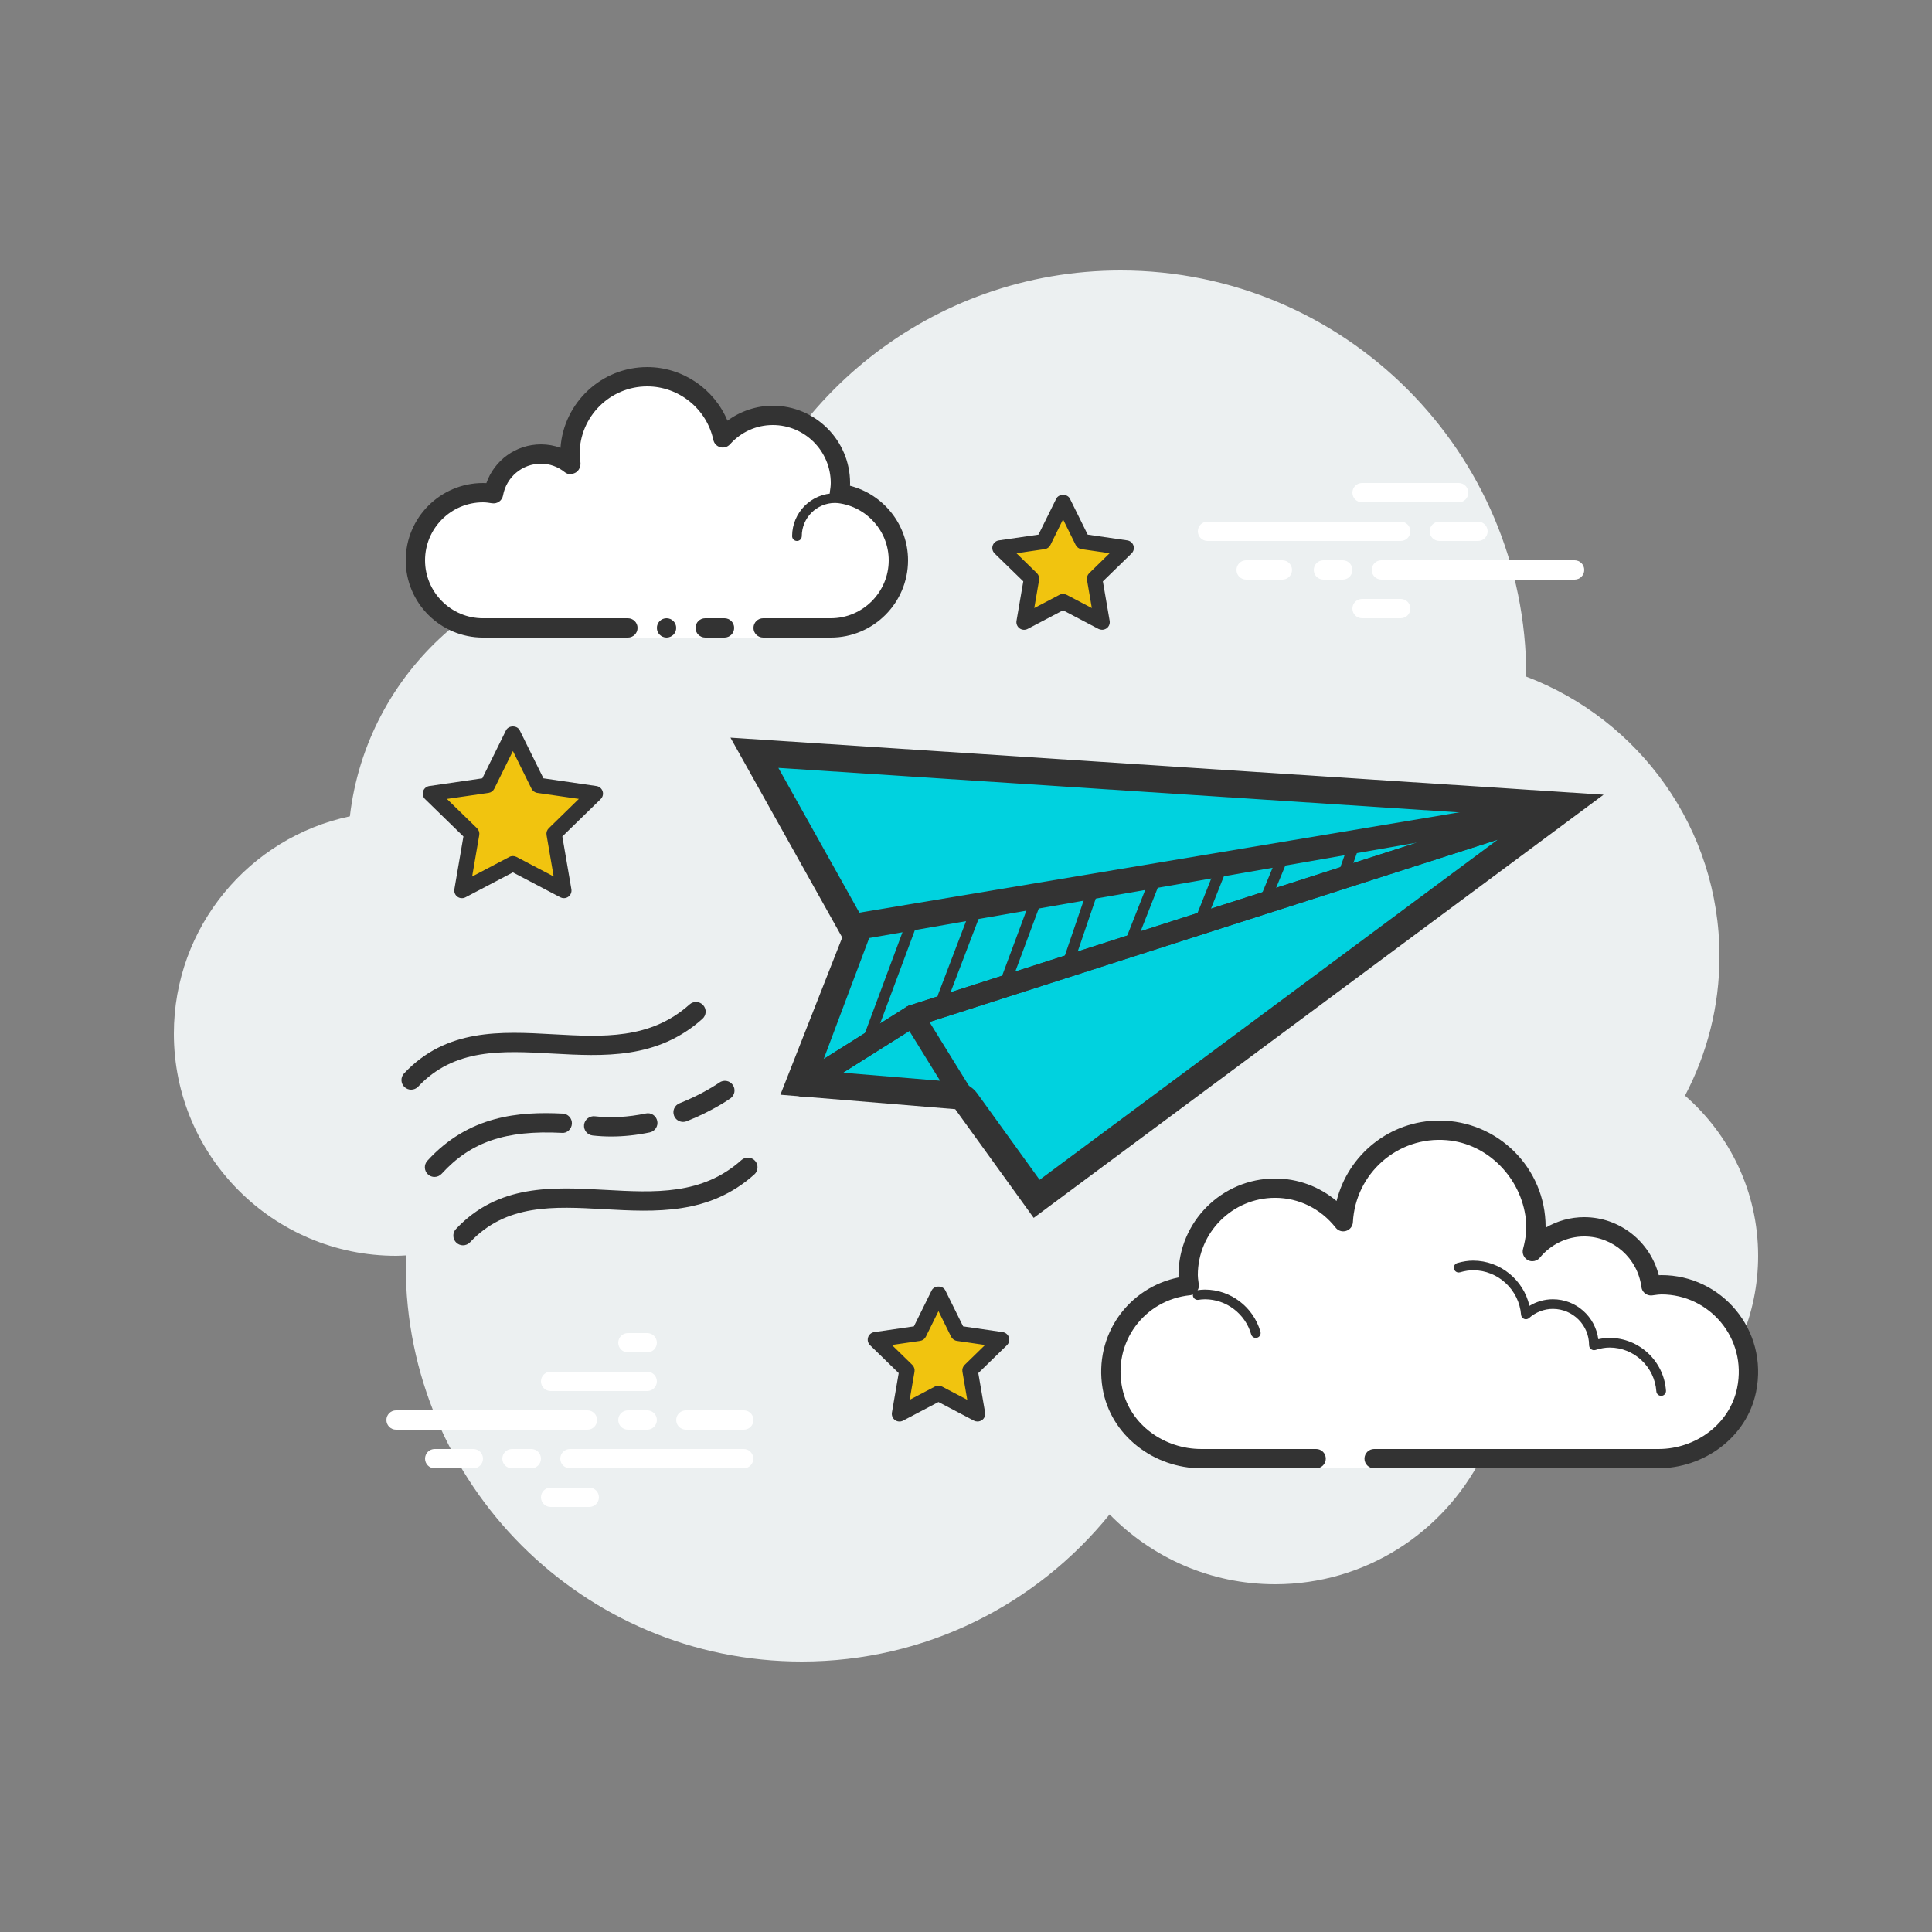 <svg xmlns="http://www.w3.org/2000/svg" x="0px" y="0px" width="100" height="100" viewBox="0 0 192 192" style=" fill:#000000;">
  <rect x="0" y="0" width="192" height="192" fill="#808080" stroke="none"/>
  <g fill="none" fill-rule="nonzero" stroke="none" stroke-width="1" stroke-linecap="butt" stroke-linejoin="miter" stroke-miterlimit="10" stroke-dasharray="" stroke-dashoffset="0" font-family="none" font-weight="none" font-size="none" text-anchor="none"
    style="mix-blend-mode: normal">
    <path d="M0,192v-192h192v192z" fill="none"></path>
    <g id="Layer_1">
      <g fill="#ecf0f1">
        <path d="M167.453,108.883c2.179,-4.138 3.427,-8.842 3.427,-13.843c0,-12.712 -7.985,-23.533 -19.202,-27.798c0,-0.013 0.002,-0.027 0.002,-0.042c0,-22.268 -18.052,-40.32 -40.32,-40.32c-18.785,0 -34.524,12.866 -39.001,30.253c-2.834,-0.931 -5.854,-1.453 -8.999,-1.453c-14.769,0 -26.924,11.123 -28.589,25.444c-9.992,2.114 -17.491,10.977 -17.491,21.596c0,12.194 9.886,22.08 22.08,22.08c0.34,0 0.676,-0.023 1.01,-0.042c-0.008,0.336 -0.05,0.664 -0.05,1.002c0,21.738 17.622,39.36 39.36,39.36c12.359,0 23.376,-5.706 30.593,-14.619c4.182,4.272 9.996,6.939 16.447,6.939c8.928,0 16.654,-5.088 20.479,-12.515c2.02,0.643 4.168,0.995 6.401,0.995c11.664,0 21.12,-9.456 21.12,-21.12c0,-6.357 -2.822,-12.044 -7.267,-15.917z"></path>
      </g>
      <g fill="#ffffff">
        <g>
          <path d="M58.378,142.08h-19.018c-0.53,0 -0.96,-0.43 -0.96,-0.96c0,-0.53 0.43,-0.96 0.96,-0.96h19.018c0.53,0 0.96,0.43 0.96,0.96c0,0.53 -0.428,0.96 -0.96,0.96z"></path>
        </g>
        <g>
          <path d="M64.32,142.08h-1.92c-0.53,0 -0.96,-0.43 -0.96,-0.96c0,-0.53 0.43,-0.96 0.96,-0.96h1.92c0.53,0 0.96,0.43 0.96,0.96c0,0.53 -0.428,0.96 -0.96,0.96z"></path>
        </g>
        <g>
          <path d="M73.903,145.92h-17.263c-0.53,0 -0.96,-0.43 -0.96,-0.96c0,-0.53 0.43,-0.96 0.96,-0.96h17.263c0.53,0 0.96,0.43 0.96,0.96c0,0.53 -0.43,0.96 -0.96,0.96z"></path>
        </g>
        <g>
          <path d="M52.8,145.92h-1.92c-0.53,0 -0.96,-0.43 -0.96,-0.96c0,-0.53 0.43,-0.96 0.96,-0.96h1.92c0.53,0 0.96,0.43 0.96,0.96c0,0.53 -0.428,0.96 -0.96,0.96z"></path>
        </g>
        <g>
          <path d="M47.04,145.92h-3.84c-0.53,0 -0.96,-0.43 -0.96,-0.96c0,-0.53 0.43,-0.96 0.96,-0.96h3.84c0.53,0 0.96,0.43 0.96,0.96c0,0.53 -0.428,0.96 -0.96,0.96z"></path>
        </g>
        <g>
          <path d="M58.56,149.76h-3.84c-0.53,0 -0.96,-0.43 -0.96,-0.96c0,-0.53 0.43,-0.96 0.96,-0.96h3.84c0.53,0 0.96,0.43 0.96,0.96c0,0.53 -0.43,0.96 -0.96,0.96z"></path>
        </g>
        <g>
          <path d="M64.32,132.48c-0.34,0 -1.58,0 -1.92,0c-0.53,0 -0.96,0.43 -0.96,0.96c0,0.53 0.43,0.96 0.96,0.96c0.34,0 1.58,0 1.92,0c0.53,0 0.96,-0.43 0.96,-0.96c0,-0.53 -0.43,-0.96 -0.96,-0.96z"></path>
        </g>
        <g>
          <path d="M64.32,136.32c-0.34,0 -9.26,0 -9.6,0c-0.53,0 -0.96,0.43 -0.96,0.96c0,0.53 0.43,0.96 0.96,0.96c0.34,0 9.26,0 9.6,0c0.53,0 0.96,-0.43 0.96,-0.96c0,-0.53 -0.43,-0.96 -0.96,-0.96z"></path>
        </g>
        <g>
          <path d="M73.92,140.16c-0.34,0 -5.42,0 -5.76,0c-0.53,0 -0.96,0.43 -0.96,0.96c0,0.53 0.43,0.96 0.96,0.96c0.34,0 5.42,0 5.76,0c0.53,0 0.96,-0.43 0.96,-0.96c0,-0.53 -0.43,-0.96 -0.96,-0.96z"></path>
        </g>
      </g>
      <g fill="#ffffff">
        <g>
          <path d="M139.2,53.76h-19.2c-0.53,0 -0.96,-0.43 -0.96,-0.96c0,-0.53 0.43,-0.96 0.96,-0.96h19.2c0.53,0 0.96,0.43 0.96,0.96c0,0.53 -0.43,0.96 -0.96,0.96z"></path>
        </g>
        <g>
          <path d="M146.88,53.76h-3.84c-0.53,0 -0.96,-0.43 -0.96,-0.96c0,-0.53 0.43,-0.96 0.96,-0.96h3.84c0.53,0 0.96,0.43 0.96,0.96c0,0.53 -0.43,0.96 -0.96,0.96z"></path>
        </g>
        <g>
          <path d="M156.48,57.6h-19.2c-0.53,0 -0.96,-0.43 -0.96,-0.96c0,-0.53 0.43,-0.96 0.96,-0.96h19.2c0.53,0 0.96,0.43 0.96,0.96c0,0.53 -0.428,0.96 -0.96,0.96z"></path>
        </g>
        <g>
          <path d="M133.44,57.6h-1.92c-0.53,0 -0.96,-0.43 -0.96,-0.96c0,-0.53 0.43,-0.96 0.96,-0.96h1.92c0.53,0 0.96,0.43 0.96,0.96c0,0.53 -0.43,0.96 -0.96,0.96z"></path>
        </g>
        <g>
          <path d="M127.44,57.6h-3.6c-0.53,0 -0.96,-0.43 -0.96,-0.96c0,-0.53 0.43,-0.96 0.96,-0.96h3.6c0.53,0 0.96,0.43 0.96,0.96c0,0.53 -0.43,0.96 -0.96,0.96z"></path>
        </g>
        <g>
          <path d="M144.96,49.92h-9.6c-0.53,0 -0.96,-0.43 -0.96,-0.96c0,-0.53 0.43,-0.96 0.96,-0.96h9.6c0.53,0 0.96,0.43 0.96,0.96c0,0.53 -0.428,0.96 -0.96,0.96z"></path>
        </g>
        <g>
          <path d="M139.2,61.44h-3.84c-0.53,0 -0.96,-0.43 -0.96,-0.96c0,-0.53 0.43,-0.96 0.96,-0.96h3.84c0.53,0 0.96,0.43 0.96,0.96c0,0.53 -0.43,0.96 -0.96,0.96z"></path>
        </g>
      </g>
      <g>
        <g fill="#ffffff">
          <path d="M75.84,62.4c0,0 3.009,0 6.72,0c3.711,0 6.72,-3.009 6.72,-6.72c0,-3.42 -2.563,-6.209 -5.866,-6.634c0.054,-0.344 0.106,-0.687 0.106,-1.046c0,-3.711 -3.009,-6.72 -6.72,-6.72c-1.981,0 -3.744,0.874 -4.973,2.237c-0.737,-3.471 -3.815,-6.077 -7.507,-6.077c-4.241,0 -7.68,3.439 -7.68,7.68c0,0.367 0.058,0.718 0.108,1.071c-0.822,-0.66 -1.851,-1.071 -2.988,-1.071c-2.358,0 -4.31,1.703 -4.714,3.946c-0.344,-0.054 -0.687,-0.106 -1.046,-0.106c-3.711,0 -6.72,3.009 -6.72,6.72c0,3.711 3.009,6.72 6.72,6.72c3.711,0 14.4,0 14.4,0v0.96h13.44z"></path>
        </g>
        <g fill="#333333">
          <path d="M79.2,53.76c-0.265,0 -0.48,-0.215 -0.48,-0.48c0,-2.348 1.91,-4.259 4.259,-4.259c0.065,0.017 1.415,-0.002 2.388,0.261c0.255,0.069 0.407,0.332 0.338,0.588c-0.069,0.257 -0.332,0.409 -0.588,0.338c-0.852,-0.23 -2.112,-0.23 -2.137,-0.227c-1.82,0 -3.3,1.48 -3.3,3.299c0,0.265 -0.215,0.48 -0.48,0.48z"></path>
        </g>
        <g fill="#333333">
          <circle cx="34.5" cy="32.5" transform="scale(1.92,1.92)" r="0.5"></circle>
        </g>
        <g fill="#333333">
          <path d="M82.56,63.36h-6.72c-0.53,0 -0.96,-0.43 -0.96,-0.96c0,-0.53 0.43,-0.96 0.96,-0.96h6.72c3.176,0 5.76,-2.584 5.76,-5.76c0,-2.872 -2.16,-5.315 -5.027,-5.681c-0.257,-0.035 -0.49,-0.169 -0.645,-0.376c-0.156,-0.207 -0.221,-0.468 -0.18,-0.724c0.044,-0.296 0.092,-0.591 0.092,-0.899c0,-3.176 -2.584,-5.76 -5.76,-5.76c-1.632,0 -3.145,0.682 -4.26,1.92c-0.24,0.267 -0.616,0.38 -0.96,0.284c-0.349,-0.094 -0.616,-0.374 -0.691,-0.728c-0.655,-3.08 -3.418,-5.316 -6.568,-5.316c-3.706,0 -6.72,3.014 -6.72,6.72c0,0.275 0.04,0.538 0.079,0.803c0.056,0.39 -0.121,0.841 -0.465,1.037c-0.344,0.196 -0.76,0.227 -1.068,-0.019c-0.701,-0.563 -1.524,-0.86 -2.387,-0.86c-1.855,0 -3.441,1.327 -3.769,3.156c-0.092,0.513 -0.568,0.856 -1.092,0.778c-0.296,-0.046 -0.591,-0.094 -0.899,-0.094c-3.176,0 -5.76,2.584 -5.76,5.76c0,3.176 2.584,5.76 5.76,5.76h14.4c0.53,0 0.96,0.43 0.96,0.96c0,0.53 -0.43,0.96 -0.96,0.96h-14.4c-4.236,0 -7.68,-3.444 -7.68,-7.68c0,-4.236 3.444,-7.68 7.68,-7.68c0.113,0 0.223,0.004 0.334,0.012c0.795,-2.277 2.951,-3.852 5.426,-3.852c0.67,0 1.323,0.117 1.941,0.346c0.317,-4.479 4.061,-8.026 8.619,-8.026c3.516,0 6.655,2.164 7.974,5.326c1.306,-0.956 2.884,-1.486 4.506,-1.486c4.236,0 7.68,3.444 7.68,7.68c0,0.092 -0.002,0.182 -0.008,0.273c3.347,0.86 5.768,3.892 5.768,7.407c0,4.236 -3.444,7.68 -7.68,7.68z"></path>
        </g>
        <g fill="#333333">
          <path d="M72,61.44c-0.305,0 -1.615,0 -1.92,0c-0.53,0 -0.96,0.43 -0.96,0.96c0,0.53 0.43,0.96 0.96,0.96c0.305,0 1.615,0 1.92,0c0.53,0 0.96,-0.43 0.96,-0.96c0,-0.53 -0.43,-0.96 -0.96,-0.96z"></path>
        </g>
      </g>
      <g>
        <g fill="#f1c40f">
          <path d="M93.262,128.58l1.939,3.926l4.332,0.63l-3.133,3.055l0.737,4.314l-3.875,-2.039l-3.875,2.039l0.741,-4.314l-3.133,-3.055l4.332,-0.63z"></path>
        </g>
        <g fill="#333333">
          <path d="M97.139,141.268c-0.123,0 -0.242,-0.029 -0.355,-0.086l-3.519,-1.851l-3.519,1.851c-0.257,0.136 -0.566,0.113 -0.804,-0.056c-0.232,-0.169 -0.351,-0.459 -0.303,-0.747l0.674,-3.921l-2.849,-2.774c-0.209,-0.205 -0.282,-0.505 -0.194,-0.781c0.088,-0.276 0.326,-0.476 0.614,-0.518l3.938,-0.572l1.763,-3.565c0.255,-0.518 1.112,-0.518 1.365,0l1.763,3.565l3.936,0.572c0.288,0.044 0.524,0.242 0.614,0.518c0.09,0.276 0.015,0.58 -0.194,0.781l-2.847,2.774l0.674,3.921c0.048,0.288 -0.067,0.578 -0.303,0.747c-0.136,0.092 -0.294,0.142 -0.451,0.142zM93.262,137.708c0.123,0 0.244,0.029 0.355,0.086l2.508,1.317l-0.48,-2.792c-0.044,-0.248 0.038,-0.499 0.221,-0.678l2.028,-1.978l-2.803,-0.407c-0.246,-0.036 -0.461,-0.194 -0.572,-0.417l-1.254,-2.54l-1.254,2.54c-0.111,0.225 -0.324,0.382 -0.572,0.417l-2.805,0.407l2.029,1.978c0.18,0.177 0.261,0.426 0.221,0.678l-0.48,2.792l2.508,-1.317c0.108,-0.06 0.232,-0.086 0.351,-0.086z"></path>
        </g>
      </g>
      <g>
        <g fill="#f1c40f">
          <path d="M105.642,49.897l1.939,3.926l4.332,0.63l-3.133,3.057l0.737,4.314l-3.875,-2.039l-3.875,2.039l0.741,-4.314l-3.133,-3.057l4.332,-0.63z"></path>
        </g>
        <g fill="#333333">
          <path d="M109.519,62.586c-0.123,0 -0.242,-0.029 -0.355,-0.086l-3.519,-1.851l-3.519,1.851c-0.257,0.136 -0.566,0.113 -0.804,-0.056c-0.232,-0.169 -0.351,-0.459 -0.303,-0.747l0.674,-3.921l-2.849,-2.774c-0.209,-0.205 -0.282,-0.505 -0.194,-0.781c0.09,-0.276 0.326,-0.476 0.614,-0.518l3.938,-0.572l1.763,-3.565c0.255,-0.518 1.112,-0.518 1.365,0l1.763,3.565l3.936,0.572c0.288,0.044 0.524,0.242 0.614,0.518c0.09,0.276 0.015,0.58 -0.194,0.781l-2.847,2.774l0.674,3.921c0.048,0.288 -0.067,0.578 -0.303,0.747c-0.136,0.092 -0.294,0.142 -0.451,0.142zM105.642,59.025c0.123,0 0.244,0.029 0.355,0.086l2.508,1.317l-0.48,-2.792c-0.044,-0.248 0.038,-0.499 0.221,-0.678l2.028,-1.978l-2.803,-0.407c-0.246,-0.036 -0.461,-0.194 -0.572,-0.417l-1.254,-2.54l-1.254,2.54c-0.111,0.225 -0.324,0.382 -0.572,0.417l-2.805,0.407l2.029,1.978c0.18,0.177 0.261,0.426 0.221,0.678l-0.48,2.792l2.508,-1.317c0.108,-0.058 0.232,-0.086 0.351,-0.086z"></path>
        </g>
      </g>
      <g>
        <g fill="#f1c40f">
          <path d="M50.972,72.912l2.531,5.13l5.664,0.822l-4.097,3.994l0.968,5.641l-5.065,-2.663l-5.065,2.663l0.966,-5.641l-4.095,-3.994l5.662,-0.822z"></path>
        </g>
        <g fill="#333333">
          <path d="M56.037,89.259c-0.123,0 -0.242,-0.029 -0.355,-0.086l-4.712,-2.475l-4.708,2.475c-0.259,0.136 -0.568,0.113 -0.804,-0.056c-0.232,-0.169 -0.351,-0.459 -0.303,-0.747l0.899,-5.242l-3.811,-3.713c-0.209,-0.205 -0.282,-0.505 -0.194,-0.781c0.09,-0.275 0.326,-0.476 0.614,-0.518l5.268,-0.766l2.354,-4.769c0.255,-0.518 1.112,-0.518 1.365,0l2.356,4.769l5.267,0.766c0.288,0.044 0.524,0.242 0.614,0.518c0.09,0.276 0.015,0.58 -0.194,0.781l-3.809,3.713l0.899,5.242c0.048,0.288 -0.067,0.578 -0.303,0.747c-0.127,0.092 -0.284,0.142 -0.442,0.142zM50.97,85.075c0.123,0 0.242,0.029 0.355,0.086l3.698,1.943l-0.707,-4.116c-0.044,-0.248 0.038,-0.499 0.221,-0.678l2.989,-2.916l-4.132,-0.597c-0.246,-0.036 -0.461,-0.194 -0.572,-0.417l-1.851,-3.746l-1.849,3.746c-0.111,0.225 -0.324,0.382 -0.572,0.417l-4.136,0.599l2.993,2.916c0.18,0.177 0.261,0.426 0.221,0.678l-0.707,4.116l3.696,-1.943c0.108,-0.06 0.232,-0.088 0.351,-0.088z"></path>
        </g>
      </g>
      <g>
        <g>
          <g fill="#00d2df">
            <path d="M96.019,109.438c-0.23,-0.317 -0.588,-0.52 -0.979,-0.551l-15.571,-1.284l5.484,-13.943c0.148,-0.374 0.119,-0.795 -0.079,-1.148l-9.901,-17.704l80.648,5.27l-52.598,39.062z"></path>
          </g>
          <g fill="#333333">
            <path d="M77.355,76.312l74.529,4.871l-48.57,36.065l-6.204,-8.596c-0.461,-0.637 -1.175,-1.041 -1.958,-1.106l-13.77,-1.137l4.821,-12.261c0.296,-0.749 0.238,-1.592 -0.156,-2.296l-8.692,-15.54M72.593,73.308l11.107,19.86l-6.146,15.625l17.374,1.434l7.799,10.804l56.632,-42.054l-86.767,-5.67z"></path>
          </g>
        </g>
        <g fill="#00d2df">
          <path d="M79.707,107.883l11.009,-6.925l65.384,-20.98l-70.516,12.282z"></path>
        </g>
        <g fill="#333333">
          <path d="M79.025,108.724c-0.363,-0.294 -0.495,-0.787 -0.33,-1.223l5.873,-15.623c0.134,-0.361 0.449,-0.622 0.829,-0.687l70.518,-12.282c0.57,-0.1 1.108,0.257 1.242,0.81c0.134,0.555 -0.182,1.119 -0.724,1.292l-65.257,20.934l-10.89,6.856c-0.236,0.148 -0.513,0.196 -0.776,0.148c-0.175,-0.031 -0.346,-0.108 -0.486,-0.225zM86.379,93.222l-4.522,12.025l8.277,-5.211c0.079,-0.048 0.161,-0.084 0.248,-0.113l50.433,-16.182z"></path>
        </g>
        <g fill="#333333">
          <path d="M79.511,108.948c0.259,0.048 0.534,0.002 0.776,-0.148l10.89,-6.856l65.255,-20.936c0.541,-0.173 0.858,-0.735 0.724,-1.29c-0.132,-0.551 -0.666,-0.91 -1.235,-0.814l-71.286,11.925c-0.591,0.098 -0.991,0.659 -0.891,1.25c0.096,0.591 0.651,0.993 1.25,0.891l56.517,-9.456l-51.128,16.404c-0.086,0.029 -0.169,0.065 -0.248,0.113l-11.007,6.927c-0.507,0.321 -0.66,0.991 -0.34,1.498c0.169,0.271 0.434,0.44 0.722,0.492z"></path>
        </g>
        <g fill="#333333">
          <path d="M96.069,110.999c0.255,0.048 0.53,0.002 0.768,-0.146c0.509,-0.315 0.666,-0.983 0.351,-1.494l-5.551,-8.978c-0.319,-0.507 -0.985,-0.664 -1.494,-0.351c-0.509,0.315 -0.666,0.983 -0.351,1.494l5.551,8.978c0.169,0.273 0.434,0.445 0.726,0.497z"></path>
        </g>
        <g fill="#333333">
          <path d="M103.473,89.635c-1.046,2.807 -2.089,5.616 -3.135,8.423c-0.244,0.653 -1.217,0.177 -0.977,-0.474c1.046,-2.807 2.089,-5.616 3.135,-8.423c0.246,-0.651 1.221,-0.175 0.977,0.474z"></path>
        </g>
        <g fill="#333333">
          <path d="M109.187,88.447c-0.893,2.613 -1.786,5.222 -2.675,7.836c-0.225,0.659 -1.202,0.18 -0.977,-0.474c0.893,-2.613 1.786,-5.222 2.675,-7.836c0.227,-0.657 1.202,-0.179 0.977,0.474z"></path>
        </g>
        <g fill="#333333">
          <path d="M115.415,87.318c-0.918,2.329 -1.836,4.66 -2.753,6.991c-0.257,0.649 -1.233,0.175 -0.977,-0.474c0.918,-2.329 1.836,-4.66 2.753,-6.991c0.255,-0.647 1.231,-0.171 0.977,0.474z"></path>
        </g>
        <g fill="#333333">
          <path d="M121.989,86.204c-0.789,1.907 -1.519,3.838 -2.308,5.747c-0.267,0.645 -1.244,0.171 -0.977,-0.474c0.789,-1.907 1.519,-3.838 2.308,-5.747c0.267,-0.643 1.244,-0.169 0.977,0.474z"></path>
        </g>
        <g fill="#333333">
          <path d="M128.079,85.181c-0.62,1.501 -1.238,3.001 -1.857,4.502c-0.267,0.645 -1.244,0.171 -0.977,-0.474c0.62,-1.501 1.238,-3.001 1.857,-4.502c0.265,-0.647 1.242,-0.173 0.977,0.474z"></path>
        </g>
        <g fill="#333333">
          <path d="M135.107,84.042c-0.394,1.108 -0.787,2.218 -1.181,3.325c-0.234,0.657 -1.21,0.179 -0.977,-0.474c0.394,-1.108 0.787,-2.218 1.181,-3.325c0.232,-0.657 1.208,-0.179 0.977,0.474z"></path>
        </g>
        <g fill="#333333">
          <path d="M97.576,90.468c-1.127,2.951 -2.252,5.902 -3.379,8.853c-0.248,0.651 -1.225,0.177 -0.977,-0.474c1.127,-2.951 2.252,-5.902 3.379,-8.853c0.25,-0.651 1.225,-0.177 0.977,0.474z"></path>
        </g>
        <g fill="#333333">
          <path d="M91.332,91.327c-1.471,3.953 -2.941,7.905 -4.414,11.86c-0.244,0.653 -1.217,0.177 -0.977,-0.474c1.471,-3.953 2.941,-7.905 4.414,-11.86c0.242,-0.653 1.217,-0.177 0.977,0.474z"></path>
        </g>
      </g>
      <g fill="#333333">
        <g>
          <path d="M43.181,116.964c-0.232,0 -0.463,-0.083 -0.647,-0.252c-0.392,-0.357 -0.42,-0.964 -0.063,-1.356c4.122,-4.52 9.118,-4.904 13.453,-4.689c0.53,0.027 0.937,0.476 0.912,1.006c-0.027,0.528 -0.488,0.968 -1.006,0.91c-5.593,-0.286 -9.049,0.9 -11.939,4.067c-0.19,0.207 -0.449,0.313 -0.71,0.313z"></path>
        </g>
        <g>
          <path d="M60.735,112.944c-0.624,0 -1.238,-0.035 -1.843,-0.102c-0.526,-0.058 -0.906,-0.534 -0.849,-1.062c0.06,-0.524 0.549,-0.902 1.06,-0.847c1.626,0.184 3.333,0.086 5.08,-0.278c0.513,-0.121 1.027,0.225 1.135,0.743c0.109,0.52 -0.225,1.027 -0.743,1.137c-1.3,0.273 -2.586,0.409 -3.84,0.409z"></path>
        </g>
        <g>
          <path d="M67.884,111.494c-0.382,0 -0.743,-0.228 -0.893,-0.605c-0.196,-0.493 0.046,-1.052 0.54,-1.246c2.385,-0.945 3.932,-2.043 3.948,-2.054c0.432,-0.307 1.033,-0.211 1.338,0.221c0.309,0.43 0.211,1.029 -0.219,1.338c-0.069,0.048 -1.74,1.24 -4.36,2.281c-0.115,0.046 -0.236,0.065 -0.353,0.065z"></path>
        </g>
        <g>
          <path d="M46.011,123.757c-0.236,0 -0.472,-0.086 -0.657,-0.261c-0.386,-0.361 -0.405,-0.97 -0.042,-1.357c4.205,-4.477 9.6,-4.176 14.819,-3.89c4.957,0.275 9.646,0.534 13.551,-2.961c0.394,-0.355 1,-0.319 1.356,0.073c0.353,0.396 0.321,1.002 -0.075,1.356c-4.497,4.028 -9.804,3.731 -14.938,3.45c-4.998,-0.278 -9.719,-0.54 -13.313,3.289c-0.19,0.2 -0.444,0.301 -0.701,0.301z"></path>
        </g>
        <g>
          <path d="M40.856,108.29c-0.236,0 -0.472,-0.086 -0.657,-0.261c-0.386,-0.361 -0.405,-0.97 -0.042,-1.357c4.205,-4.476 9.6,-4.178 14.817,-3.888c4.961,0.275 9.65,0.532 13.553,-2.963c0.394,-0.355 1.002,-0.319 1.356,0.073c0.353,0.396 0.321,1.002 -0.075,1.356c-4.497,4.028 -9.807,3.731 -14.94,3.45c-4.996,-0.276 -9.719,-0.538 -13.313,3.289c-0.188,0.202 -0.442,0.301 -0.699,0.301z"></path>
        </g>
      </g>
      <g>
        <g fill="#ffffff">
          <path d="M130.56,144h-11.04c-4.771,1.44 -8.64,-2.429 -8.64,-7.2c0,-4.479 3.421,-8.12 7.786,-8.554c-0.042,-0.348 -0.106,-0.687 -0.106,-1.046c0,-4.771 3.869,-8.64 8.64,-8.64c2.761,0 5.19,1.317 6.772,3.333c0.269,-5.061 4.42,-9.093 9.548,-9.093c5.301,0 9.6,4.299 9.6,9.6c0,0.856 -0.148,1.67 -0.359,2.461c1.233,-1.492 3.072,-2.461 5.159,-2.461c3.42,0 6.209,2.563 6.634,5.866c0.348,-0.042 0.687,-0.106 1.046,-0.106c4.771,0 8.64,3.869 8.64,8.64c0,4.771 -3.869,8.64 -8.64,7.2h-18.24h-11.04v1.92h-5.76z"></path>
        </g>
        <g fill="#333333">
          <path d="M143.04,111.36c5.823,0 10.56,4.737 10.56,10.56c0,0.031 0,0.06 0,0.09c1.156,-0.682 2.477,-1.05 3.84,-1.05c3.516,0 6.549,2.421 7.407,5.77c0.09,-0.006 0.18,-0.01 0.273,-0.01c5.95,0 10.654,5.441 9.395,11.61c-0.922,4.514 -5.163,7.59 -9.771,7.59h-28.184c-0.53,0 -0.96,-0.43 -0.96,-0.96c0,-0.53 0.43,-0.96 0.96,-0.96h28.259c3.686,0 7.079,-2.461 7.816,-6.073c1.008,-4.934 -2.755,-9.287 -7.515,-9.287c-0.225,0 -0.442,0.033 -0.659,0.061l-0.271,0.036c-0.04,0.006 -0.079,0.008 -0.119,0.008c-0.472,0 -0.887,-0.355 -0.95,-0.839c-0.367,-2.867 -2.809,-5.027 -5.681,-5.027c-1.699,0 -3.308,0.77 -4.418,2.112c-0.188,0.227 -0.463,0.349 -0.741,0.349c-0.15,0 -0.3,-0.035 -0.438,-0.108c-0.401,-0.205 -0.603,-0.664 -0.488,-1.1c0.307,-1.152 0.388,-2.052 0.282,-2.974c-0.461,-4.084 -3.761,-7.505 -7.857,-7.849c-4.898,-0.413 -9.072,3.318 -9.329,8.152c-0.021,0.399 -0.288,0.743 -0.67,0.864c-0.096,0.031 -0.194,0.046 -0.292,0.046c-0.288,0 -0.568,-0.132 -0.753,-0.369c-1.482,-1.884 -3.673,-2.964 -6.017,-2.964c-4.236,0 -7.68,3.444 -7.68,7.68c0,0.225 0.033,0.442 0.061,0.659l0.036,0.271c0.031,0.257 -0.042,0.515 -0.204,0.716c-0.161,0.202 -0.397,0.33 -0.653,0.355c-4.516,0.449 -7.761,4.664 -6.728,9.341c0.783,3.558 4.174,5.939 7.818,5.939h11.428c0.53,0 0.96,0.43 0.96,0.96c0,0.53 -0.43,0.96 -0.96,0.96h-11.401c-4.737,0 -9.039,-3.272 -9.821,-7.945c-0.887,-5.305 2.58,-10.022 7.548,-11.021c-0.004,-0.077 -0.006,-0.156 -0.006,-0.234c0,-5.293 4.307,-9.6 9.6,-9.6c2.258,0 4.403,0.799 6.111,2.235c1.148,-4.616 5.303,-7.995 10.209,-7.995z"></path>
        </g>
        <g fill="#333333">
          <path d="M146.4,125.28c2.694,0 5.009,1.918 5.593,4.495c0.705,-0.426 1.509,-0.655 2.327,-0.655c2.308,0 4.22,1.722 4.518,3.971c0.39,-0.086 0.76,-0.131 1.123,-0.131c2.936,0 5.397,2.304 5.603,5.245c0.017,0.265 -0.18,0.493 -0.445,0.513c-0.012,0 -0.023,0 -0.035,0c-0.25,0 -0.461,-0.194 -0.478,-0.445c-0.171,-2.44 -2.21,-4.355 -4.644,-4.355c-0.44,0 -0.902,0.081 -1.417,0.244c-0.042,0.013 -0.086,0.019 -0.129,0.019c-0.106,0 -0.211,-0.038 -0.3,-0.104c-0.123,-0.09 -0.196,-0.248 -0.196,-0.401c0,-1.985 -1.615,-3.6 -3.6,-3.6c-0.858,0 -1.699,0.323 -2.364,0.908c-0.09,0.079 -0.204,0.121 -0.317,0.121c-0.061,0 -0.121,-0.012 -0.179,-0.036c-0.169,-0.067 -0.284,-0.225 -0.298,-0.407c-0.196,-2.481 -2.287,-4.426 -4.76,-4.426c-0.399,0 -0.816,0.065 -1.309,0.205c-0.044,0.013 -0.09,0.019 -0.134,0.019c-0.209,0 -0.397,-0.14 -0.459,-0.349c-0.073,-0.255 0.075,-0.52 0.33,-0.593c0.576,-0.161 1.077,-0.238 1.569,-0.238z"></path>
        </g>
        <g fill="#333333">
          <path d="M119.745,128.16c2.546,0 4.815,1.722 5.518,4.189c0.073,0.255 -0.075,0.52 -0.33,0.593c-0.044,0.013 -0.088,0.019 -0.131,0.019c-0.209,0 -0.401,-0.138 -0.461,-0.349c-0.586,-2.056 -2.475,-3.491 -4.595,-3.491c-0.225,0 -0.442,0.027 -0.657,0.056c-0.023,0.004 -0.044,0.006 -0.067,0.006c-0.232,0 -0.44,-0.177 -0.472,-0.417c-0.036,-0.263 0.148,-0.505 0.411,-0.54c0.255,-0.036 0.516,-0.067 0.783,-0.067z"></path>
        </g>
      </g>
    </g>
  </g>
</svg>